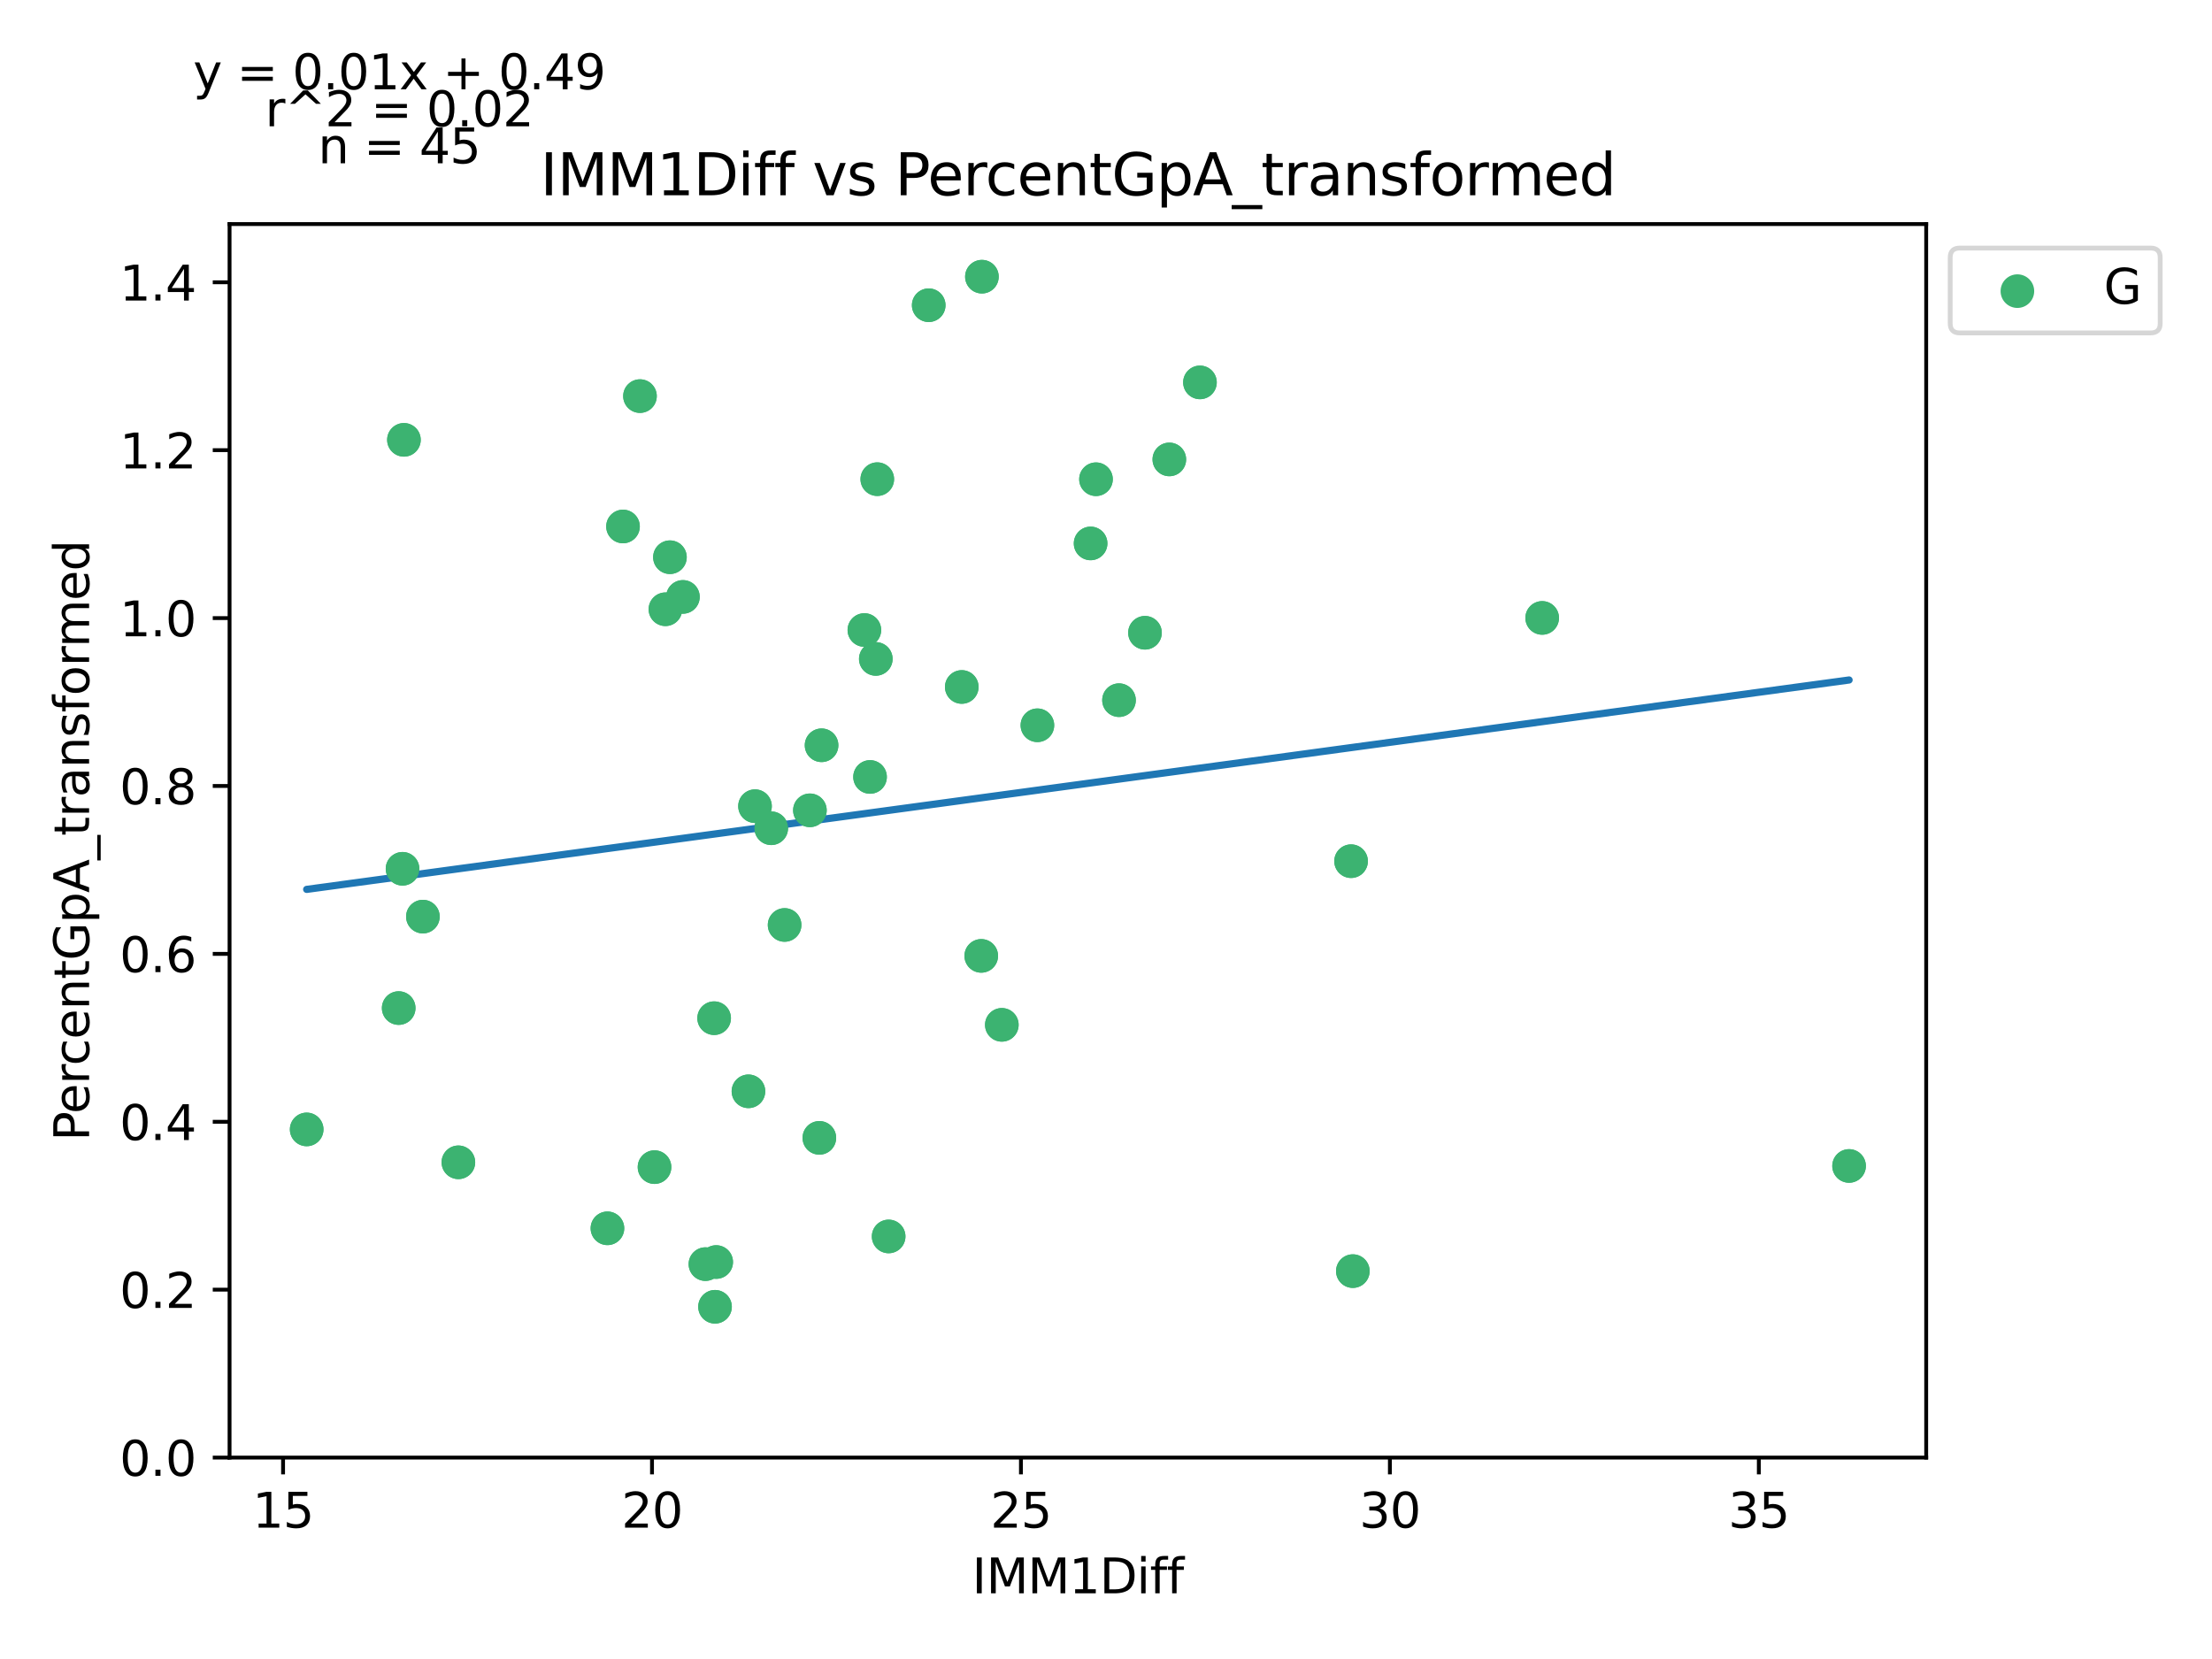 <?xml version="1.0" encoding="utf-8" standalone="no"?>
<!DOCTYPE svg PUBLIC "-//W3C//DTD SVG 1.1//EN"
  "http://www.w3.org/Graphics/SVG/1.1/DTD/svg11.dtd">
<svg xmlns:xlink="http://www.w3.org/1999/xlink" width="460.8pt" height="345.6pt" viewBox="0 0 460.8 345.6" xmlns="http://www.w3.org/2000/svg" version="1.1">
 <defs>
  <style type="text/css">*{stroke-linejoin: round; stroke-linecap: butt}</style>
 </defs>
 <g id="figure_1">
  <g id="patch_1">
   <path d="M 0 345.6 
L 460.8 345.6 
L 460.8 0 
L 0 0 
z
" style="fill: #ffffff"/>
  </g>
  <g id="axes_1">
   <g id="patch_2">
    <path d="M 47.821 303.64 
L 401.26 303.64 
L 401.26 46.676 
L 47.821 46.676 
z
" style="fill: #ffffff"/>
   </g>
   <g id="PathCollection_1">
    <defs>
     <path id="mfe7b8cf45e" d="M 0 3 
C 0.796 3 1.559 2.684 2.121 2.121 
C 2.684 1.559 3 0.796 3 0 
C 3 -0.796 2.684 -1.559 2.121 -2.121 
C 1.559 -2.684 0.796 -3 0 -3 
C -0.796 -3 -1.559 -2.684 -2.121 -2.121 
C -2.684 -1.559 -3 -0.796 -3 0 
C -3 0.796 -2.684 1.559 -2.121 2.121 
C -1.559 2.684 -0.796 3 0 3 
z
" style="stroke: #3cb371"/>
    </defs>
    <g clip-path="url(#p170e474bb2)">
     <use xlink:href="#mfe7b8cf45e" x="182.754" y="99.819" style="fill: #3cb371; stroke: #3cb371"/>
     <use xlink:href="#mfe7b8cf45e" x="216.109" y="151.088" style="fill: #3cb371; stroke: #3cb371"/>
     <use xlink:href="#mfe7b8cf45e" x="182.446" y="137.265" style="fill: #3cb371; stroke: #3cb371"/>
     <use xlink:href="#mfe7b8cf45e" x="200.354" y="143.108" style="fill: #3cb371; stroke: #3cb371"/>
     <use xlink:href="#mfe7b8cf45e" x="238.521" y="131.816" style="fill: #3cb371; stroke: #3cb371"/>
     <use xlink:href="#mfe7b8cf45e" x="208.7" y="213.493" style="fill: #3cb371; stroke: #3cb371"/>
     <use xlink:href="#mfe7b8cf45e" x="233.11" y="145.859" style="fill: #3cb371; stroke: #3cb371"/>
     <use xlink:href="#mfe7b8cf45e" x="160.665" y="172.54" style="fill: #3cb371; stroke: #3cb371"/>
     <use xlink:href="#mfe7b8cf45e" x="171.148" y="155.254" style="fill: #3cb371; stroke: #3cb371"/>
     <use xlink:href="#mfe7b8cf45e" x="281.822" y="264.796" style="fill: #3cb371; stroke: #3cb371"/>
     <use xlink:href="#mfe7b8cf45e" x="243.593" y="95.706" style="fill: #3cb371; stroke: #3cb371"/>
     <use xlink:href="#mfe7b8cf45e" x="227.192" y="113.206" style="fill: #3cb371; stroke: #3cb371"/>
     <use xlink:href="#mfe7b8cf45e" x="385.195" y="242.89" style="fill: #3cb371; stroke: #3cb371"/>
     <use xlink:href="#mfe7b8cf45e" x="204.412" y="199.128" style="fill: #3cb371; stroke: #3cb371"/>
     <use xlink:href="#mfe7b8cf45e" x="281.453" y="179.402" style="fill: #3cb371; stroke: #3cb371"/>
     <use xlink:href="#mfe7b8cf45e" x="168.719" y="168.804" style="fill: #3cb371; stroke: #3cb371"/>
     <use xlink:href="#mfe7b8cf45e" x="249.973" y="79.66" style="fill: #3cb371; stroke: #3cb371"/>
     <use xlink:href="#mfe7b8cf45e" x="148.767" y="212.107" style="fill: #3cb371; stroke: #3cb371"/>
     <use xlink:href="#mfe7b8cf45e" x="321.265" y="128.724" style="fill: #3cb371; stroke: #3cb371"/>
     <use xlink:href="#mfe7b8cf45e" x="149.198" y="262.905" style="fill: #3cb371; stroke: #3cb371"/>
     <use xlink:href="#mfe7b8cf45e" x="228.314" y="99.834" style="fill: #3cb371; stroke: #3cb371"/>
     <use xlink:href="#mfe7b8cf45e" x="129.784" y="109.675" style="fill: #3cb371; stroke: #3cb371"/>
     <use xlink:href="#mfe7b8cf45e" x="193.467" y="63.585" style="fill: #3cb371; stroke: #3cb371"/>
     <use xlink:href="#mfe7b8cf45e" x="133.319" y="82.515" style="fill: #3cb371; stroke: #3cb371"/>
     <use xlink:href="#mfe7b8cf45e" x="139.56" y="116.079" style="fill: #3cb371; stroke: #3cb371"/>
     <use xlink:href="#mfe7b8cf45e" x="84.146" y="91.627" style="fill: #3cb371; stroke: #3cb371"/>
     <use xlink:href="#mfe7b8cf45e" x="83.854" y="180.983" style="fill: #3cb371; stroke: #3cb371"/>
     <use xlink:href="#mfe7b8cf45e" x="95.49" y="242.13" style="fill: #3cb371; stroke: #3cb371"/>
     <use xlink:href="#mfe7b8cf45e" x="63.887" y="235.278" style="fill: #3cb371; stroke: #3cb371"/>
     <use xlink:href="#mfe7b8cf45e" x="185.121" y="257.574" style="fill: #3cb371; stroke: #3cb371"/>
     <use xlink:href="#mfe7b8cf45e" x="142.265" y="124.347" style="fill: #3cb371; stroke: #3cb371"/>
     <use xlink:href="#mfe7b8cf45e" x="181.247" y="161.853" style="fill: #3cb371; stroke: #3cb371"/>
     <use xlink:href="#mfe7b8cf45e" x="126.54" y="255.88" style="fill: #3cb371; stroke: #3cb371"/>
     <use xlink:href="#mfe7b8cf45e" x="157.283" y="167.942" style="fill: #3cb371; stroke: #3cb371"/>
     <use xlink:href="#mfe7b8cf45e" x="136.347" y="243.134" style="fill: #3cb371; stroke: #3cb371"/>
     <use xlink:href="#mfe7b8cf45e" x="138.622" y="126.918" style="fill: #3cb371; stroke: #3cb371"/>
     <use xlink:href="#mfe7b8cf45e" x="163.447" y="192.686" style="fill: #3cb371; stroke: #3cb371"/>
     <use xlink:href="#mfe7b8cf45e" x="83.055" y="210.001" style="fill: #3cb371; stroke: #3cb371"/>
     <use xlink:href="#mfe7b8cf45e" x="170.687" y="237.037" style="fill: #3cb371; stroke: #3cb371"/>
     <use xlink:href="#mfe7b8cf45e" x="146.954" y="263.339" style="fill: #3cb371; stroke: #3cb371"/>
     <use xlink:href="#mfe7b8cf45e" x="88.097" y="190.949" style="fill: #3cb371; stroke: #3cb371"/>
     <use xlink:href="#mfe7b8cf45e" x="180.064" y="131.245" style="fill: #3cb371; stroke: #3cb371"/>
     <use xlink:href="#mfe7b8cf45e" x="155.915" y="227.341" style="fill: #3cb371; stroke: #3cb371"/>
     <use xlink:href="#mfe7b8cf45e" x="148.952" y="272.226" style="fill: #3cb371; stroke: #3cb371"/>
     <use xlink:href="#mfe7b8cf45e" x="204.55" y="57.638" style="fill: #3cb371; stroke: #3cb371"/>
    </g>
   </g>
   <g id="matplotlib.axis_1">
    <g id="xtick_1">
     <g id="line2d_1">
      <defs>
       <path id="mc903530722" d="M 0 0 
L 0 3.5 
" style="stroke: #000000; stroke-width: 0.8"/>
      </defs>
      <g>
       <use xlink:href="#mc903530722" x="58.968" y="303.64" style="stroke: #000000; stroke-width: 0.8"/>
      </g>
     </g>
     <g id="text_1">
      <!-- 15 -->
      <g transform="translate(52.605 318.238) scale(0.1 -0.1)">
       <defs>
        <path id="DejaVuSans-31" d="M 794 531 
L 1825 531 
L 1825 4091 
L 703 3866 
L 703 4441 
L 1819 4666 
L 2450 4666 
L 2450 531 
L 3481 531 
L 3481 0 
L 794 0 
L 794 531 
z
" transform="scale(0.016)"/>
        <path id="DejaVuSans-35" d="M 691 4666 
L 3169 4666 
L 3169 4134 
L 1269 4134 
L 1269 2991 
Q 1406 3038 1543 3061 
Q 1681 3084 1819 3084 
Q 2600 3084 3056 2656 
Q 3513 2228 3513 1497 
Q 3513 744 3044 326 
Q 2575 -91 1722 -91 
Q 1428 -91 1123 -41 
Q 819 9 494 109 
L 494 744 
Q 775 591 1075 516 
Q 1375 441 1709 441 
Q 2250 441 2565 725 
Q 2881 1009 2881 1497 
Q 2881 1984 2565 2268 
Q 2250 2553 1709 2553 
Q 1456 2553 1204 2497 
Q 953 2441 691 2322 
L 691 4666 
z
" transform="scale(0.016)"/>
       </defs>
       <use xlink:href="#DejaVuSans-31"/>
       <use xlink:href="#DejaVuSans-35" x="63.623"/>
      </g>
     </g>
    </g>
    <g id="xtick_2">
     <g id="line2d_2">
      <g>
       <use xlink:href="#mc903530722" x="135.825" y="303.64" style="stroke: #000000; stroke-width: 0.8"/>
      </g>
     </g>
     <g id="text_2">
      <!-- 20 -->
      <g transform="translate(129.462 318.238) scale(0.1 -0.1)">
       <defs>
        <path id="DejaVuSans-32" d="M 1228 531 
L 3431 531 
L 3431 0 
L 469 0 
L 469 531 
Q 828 903 1448 1529 
Q 2069 2156 2228 2338 
Q 2531 2678 2651 2914 
Q 2772 3150 2772 3378 
Q 2772 3750 2511 3984 
Q 2250 4219 1831 4219 
Q 1534 4219 1204 4116 
Q 875 4013 500 3803 
L 500 4441 
Q 881 4594 1212 4672 
Q 1544 4750 1819 4750 
Q 2544 4750 2975 4387 
Q 3406 4025 3406 3419 
Q 3406 3131 3298 2873 
Q 3191 2616 2906 2266 
Q 2828 2175 2409 1742 
Q 1991 1309 1228 531 
z
" transform="scale(0.016)"/>
        <path id="DejaVuSans-30" d="M 2034 4250 
Q 1547 4250 1301 3770 
Q 1056 3291 1056 2328 
Q 1056 1369 1301 889 
Q 1547 409 2034 409 
Q 2525 409 2770 889 
Q 3016 1369 3016 2328 
Q 3016 3291 2770 3770 
Q 2525 4250 2034 4250 
z
M 2034 4750 
Q 2819 4750 3233 4129 
Q 3647 3509 3647 2328 
Q 3647 1150 3233 529 
Q 2819 -91 2034 -91 
Q 1250 -91 836 529 
Q 422 1150 422 2328 
Q 422 3509 836 4129 
Q 1250 4750 2034 4750 
z
" transform="scale(0.016)"/>
       </defs>
       <use xlink:href="#DejaVuSans-32"/>
       <use xlink:href="#DejaVuSans-30" x="63.623"/>
      </g>
     </g>
    </g>
    <g id="xtick_3">
     <g id="line2d_3">
      <g>
       <use xlink:href="#mc903530722" x="212.682" y="303.64" style="stroke: #000000; stroke-width: 0.8"/>
      </g>
     </g>
     <g id="text_3">
      <!-- 25 -->
      <g transform="translate(206.319 318.238) scale(0.1 -0.1)">
       <use xlink:href="#DejaVuSans-32"/>
       <use xlink:href="#DejaVuSans-35" x="63.623"/>
      </g>
     </g>
    </g>
    <g id="xtick_4">
     <g id="line2d_4">
      <g>
       <use xlink:href="#mc903530722" x="289.539" y="303.64" style="stroke: #000000; stroke-width: 0.8"/>
      </g>
     </g>
     <g id="text_4">
      <!-- 30 -->
      <g transform="translate(283.176 318.238) scale(0.1 -0.1)">
       <defs>
        <path id="DejaVuSans-33" d="M 2597 2516 
Q 3050 2419 3304 2112 
Q 3559 1806 3559 1356 
Q 3559 666 3084 287 
Q 2609 -91 1734 -91 
Q 1441 -91 1130 -33 
Q 819 25 488 141 
L 488 750 
Q 750 597 1062 519 
Q 1375 441 1716 441 
Q 2309 441 2620 675 
Q 2931 909 2931 1356 
Q 2931 1769 2642 2001 
Q 2353 2234 1838 2234 
L 1294 2234 
L 1294 2753 
L 1863 2753 
Q 2328 2753 2575 2939 
Q 2822 3125 2822 3475 
Q 2822 3834 2567 4026 
Q 2313 4219 1838 4219 
Q 1578 4219 1281 4162 
Q 984 4106 628 3988 
L 628 4550 
Q 988 4650 1302 4700 
Q 1616 4750 1894 4750 
Q 2613 4750 3031 4423 
Q 3450 4097 3450 3541 
Q 3450 3153 3228 2886 
Q 3006 2619 2597 2516 
z
" transform="scale(0.016)"/>
       </defs>
       <use xlink:href="#DejaVuSans-33"/>
       <use xlink:href="#DejaVuSans-30" x="63.623"/>
      </g>
     </g>
    </g>
    <g id="xtick_5">
     <g id="line2d_5">
      <g>
       <use xlink:href="#mc903530722" x="366.395" y="303.64" style="stroke: #000000; stroke-width: 0.8"/>
      </g>
     </g>
     <g id="text_5">
      <!-- 35 -->
      <g transform="translate(360.033 318.238) scale(0.1 -0.1)">
       <use xlink:href="#DejaVuSans-33"/>
       <use xlink:href="#DejaVuSans-35" x="63.623"/>
      </g>
     </g>
    </g>
    <g id="text_6">
     <!-- IMM1Diff -->
     <g transform="translate(202.497 331.917) scale(0.1 -0.1)">
      <defs>
       <path id="DejaVuSans-49" d="M 628 4666 
L 1259 4666 
L 1259 0 
L 628 0 
L 628 4666 
z
" transform="scale(0.016)"/>
       <path id="DejaVuSans-4d" d="M 628 4666 
L 1569 4666 
L 2759 1491 
L 3956 4666 
L 4897 4666 
L 4897 0 
L 4281 0 
L 4281 4097 
L 3078 897 
L 2444 897 
L 1241 4097 
L 1241 0 
L 628 0 
L 628 4666 
z
" transform="scale(0.016)"/>
       <path id="DejaVuSans-44" d="M 1259 4147 
L 1259 519 
L 2022 519 
Q 2988 519 3436 956 
Q 3884 1394 3884 2338 
Q 3884 3275 3436 3711 
Q 2988 4147 2022 4147 
L 1259 4147 
z
M 628 4666 
L 1925 4666 
Q 3281 4666 3915 4102 
Q 4550 3538 4550 2338 
Q 4550 1131 3912 565 
Q 3275 0 1925 0 
L 628 0 
L 628 4666 
z
" transform="scale(0.016)"/>
       <path id="DejaVuSans-69" d="M 603 3500 
L 1178 3500 
L 1178 0 
L 603 0 
L 603 3500 
z
M 603 4863 
L 1178 4863 
L 1178 4134 
L 603 4134 
L 603 4863 
z
" transform="scale(0.016)"/>
       <path id="DejaVuSans-66" d="M 2375 4863 
L 2375 4384 
L 1825 4384 
Q 1516 4384 1395 4259 
Q 1275 4134 1275 3809 
L 1275 3500 
L 2222 3500 
L 2222 3053 
L 1275 3053 
L 1275 0 
L 697 0 
L 697 3053 
L 147 3053 
L 147 3500 
L 697 3500 
L 697 3744 
Q 697 4328 969 4595 
Q 1241 4863 1831 4863 
L 2375 4863 
z
" transform="scale(0.016)"/>
      </defs>
      <use xlink:href="#DejaVuSans-49"/>
      <use xlink:href="#DejaVuSans-4d" x="29.492"/>
      <use xlink:href="#DejaVuSans-4d" x="115.771"/>
      <use xlink:href="#DejaVuSans-31" x="202.051"/>
      <use xlink:href="#DejaVuSans-44" x="265.674"/>
      <use xlink:href="#DejaVuSans-69" x="342.676"/>
      <use xlink:href="#DejaVuSans-66" x="370.459"/>
      <use xlink:href="#DejaVuSans-66" x="405.664"/>
     </g>
    </g>
   </g>
   <g id="matplotlib.axis_2">
    <g id="ytick_1">
     <g id="line2d_6">
      <defs>
       <path id="m1ba5e1da2e" d="M 0 0 
L -3.5 0 
" style="stroke: #000000; stroke-width: 0.8"/>
      </defs>
      <g>
       <use xlink:href="#m1ba5e1da2e" x="47.821" y="303.64" style="stroke: #000000; stroke-width: 0.8"/>
      </g>
     </g>
     <g id="text_7">
      <!-- 0.0 -->
      <g transform="translate(24.918 307.439) scale(0.1 -0.1)">
       <defs>
        <path id="DejaVuSans-2e" d="M 684 794 
L 1344 794 
L 1344 0 
L 684 0 
L 684 794 
z
" transform="scale(0.016)"/>
       </defs>
       <use xlink:href="#DejaVuSans-30"/>
       <use xlink:href="#DejaVuSans-2e" x="63.623"/>
       <use xlink:href="#DejaVuSans-30" x="95.41"/>
      </g>
     </g>
    </g>
    <g id="ytick_2">
     <g id="line2d_7">
      <g>
       <use xlink:href="#m1ba5e1da2e" x="47.821" y="268.663" style="stroke: #000000; stroke-width: 0.8"/>
      </g>
     </g>
     <g id="text_8">
      <!-- 0.2 -->
      <g transform="translate(24.918 272.462) scale(0.1 -0.1)">
       <use xlink:href="#DejaVuSans-30"/>
       <use xlink:href="#DejaVuSans-2e" x="63.623"/>
       <use xlink:href="#DejaVuSans-32" x="95.41"/>
      </g>
     </g>
    </g>
    <g id="ytick_3">
     <g id="line2d_8">
      <g>
       <use xlink:href="#m1ba5e1da2e" x="47.821" y="233.686" style="stroke: #000000; stroke-width: 0.8"/>
      </g>
     </g>
     <g id="text_9">
      <!-- 0.4 -->
      <g transform="translate(24.918 237.486) scale(0.1 -0.1)">
       <defs>
        <path id="DejaVuSans-34" d="M 2419 4116 
L 825 1625 
L 2419 1625 
L 2419 4116 
z
M 2253 4666 
L 3047 4666 
L 3047 1625 
L 3713 1625 
L 3713 1100 
L 3047 1100 
L 3047 0 
L 2419 0 
L 2419 1100 
L 313 1100 
L 313 1709 
L 2253 4666 
z
" transform="scale(0.016)"/>
       </defs>
       <use xlink:href="#DejaVuSans-30"/>
       <use xlink:href="#DejaVuSans-2e" x="63.623"/>
       <use xlink:href="#DejaVuSans-34" x="95.41"/>
      </g>
     </g>
    </g>
    <g id="ytick_4">
     <g id="line2d_9">
      <g>
       <use xlink:href="#m1ba5e1da2e" x="47.821" y="198.71" style="stroke: #000000; stroke-width: 0.8"/>
      </g>
     </g>
     <g id="text_10">
      <!-- 0.6 -->
      <g transform="translate(24.918 202.509) scale(0.1 -0.1)">
       <defs>
        <path id="DejaVuSans-36" d="M 2113 2584 
Q 1688 2584 1439 2293 
Q 1191 2003 1191 1497 
Q 1191 994 1439 701 
Q 1688 409 2113 409 
Q 2538 409 2786 701 
Q 3034 994 3034 1497 
Q 3034 2003 2786 2293 
Q 2538 2584 2113 2584 
z
M 3366 4563 
L 3366 3988 
Q 3128 4100 2886 4159 
Q 2644 4219 2406 4219 
Q 1781 4219 1451 3797 
Q 1122 3375 1075 2522 
Q 1259 2794 1537 2939 
Q 1816 3084 2150 3084 
Q 2853 3084 3261 2657 
Q 3669 2231 3669 1497 
Q 3669 778 3244 343 
Q 2819 -91 2113 -91 
Q 1303 -91 875 529 
Q 447 1150 447 2328 
Q 447 3434 972 4092 
Q 1497 4750 2381 4750 
Q 2619 4750 2861 4703 
Q 3103 4656 3366 4563 
z
" transform="scale(0.016)"/>
       </defs>
       <use xlink:href="#DejaVuSans-30"/>
       <use xlink:href="#DejaVuSans-2e" x="63.623"/>
       <use xlink:href="#DejaVuSans-36" x="95.41"/>
      </g>
     </g>
    </g>
    <g id="ytick_5">
     <g id="line2d_10">
      <g>
       <use xlink:href="#m1ba5e1da2e" x="47.821" y="163.733" style="stroke: #000000; stroke-width: 0.8"/>
      </g>
     </g>
     <g id="text_11">
      <!-- 0.8 -->
      <g transform="translate(24.918 167.532) scale(0.1 -0.1)">
       <defs>
        <path id="DejaVuSans-38" d="M 2034 2216 
Q 1584 2216 1326 1975 
Q 1069 1734 1069 1313 
Q 1069 891 1326 650 
Q 1584 409 2034 409 
Q 2484 409 2743 651 
Q 3003 894 3003 1313 
Q 3003 1734 2745 1975 
Q 2488 2216 2034 2216 
z
M 1403 2484 
Q 997 2584 770 2862 
Q 544 3141 544 3541 
Q 544 4100 942 4425 
Q 1341 4750 2034 4750 
Q 2731 4750 3128 4425 
Q 3525 4100 3525 3541 
Q 3525 3141 3298 2862 
Q 3072 2584 2669 2484 
Q 3125 2378 3379 2068 
Q 3634 1759 3634 1313 
Q 3634 634 3220 271 
Q 2806 -91 2034 -91 
Q 1263 -91 848 271 
Q 434 634 434 1313 
Q 434 1759 690 2068 
Q 947 2378 1403 2484 
z
M 1172 3481 
Q 1172 3119 1398 2916 
Q 1625 2713 2034 2713 
Q 2441 2713 2670 2916 
Q 2900 3119 2900 3481 
Q 2900 3844 2670 4047 
Q 2441 4250 2034 4250 
Q 1625 4250 1398 4047 
Q 1172 3844 1172 3481 
z
" transform="scale(0.016)"/>
       </defs>
       <use xlink:href="#DejaVuSans-30"/>
       <use xlink:href="#DejaVuSans-2e" x="63.623"/>
       <use xlink:href="#DejaVuSans-38" x="95.41"/>
      </g>
     </g>
    </g>
    <g id="ytick_6">
     <g id="line2d_11">
      <g>
       <use xlink:href="#m1ba5e1da2e" x="47.821" y="128.756" style="stroke: #000000; stroke-width: 0.8"/>
      </g>
     </g>
     <g id="text_12">
      <!-- 1.0 -->
      <g transform="translate(24.918 132.555) scale(0.1 -0.1)">
       <use xlink:href="#DejaVuSans-31"/>
       <use xlink:href="#DejaVuSans-2e" x="63.623"/>
       <use xlink:href="#DejaVuSans-30" x="95.41"/>
      </g>
     </g>
    </g>
    <g id="ytick_7">
     <g id="line2d_12">
      <g>
       <use xlink:href="#m1ba5e1da2e" x="47.821" y="93.779" style="stroke: #000000; stroke-width: 0.8"/>
      </g>
     </g>
     <g id="text_13">
      <!-- 1.2 -->
      <g transform="translate(24.918 97.578) scale(0.1 -0.1)">
       <use xlink:href="#DejaVuSans-31"/>
       <use xlink:href="#DejaVuSans-2e" x="63.623"/>
       <use xlink:href="#DejaVuSans-32" x="95.41"/>
      </g>
     </g>
    </g>
    <g id="ytick_8">
     <g id="line2d_13">
      <g>
       <use xlink:href="#m1ba5e1da2e" x="47.821" y="58.802" style="stroke: #000000; stroke-width: 0.8"/>
      </g>
     </g>
     <g id="text_14">
      <!-- 1.4 -->
      <g transform="translate(24.918 62.602) scale(0.1 -0.1)">
       <use xlink:href="#DejaVuSans-31"/>
       <use xlink:href="#DejaVuSans-2e" x="63.623"/>
       <use xlink:href="#DejaVuSans-34" x="95.41"/>
      </g>
     </g>
    </g>
    <g id="text_15">
     <!-- PercentGpA_transformed -->
     <g transform="translate(18.56 237.696) rotate(-90) scale(0.1 -0.1)">
      <defs>
       <path id="DejaVuSans-50" d="M 1259 4147 
L 1259 2394 
L 2053 2394 
Q 2494 2394 2734 2622 
Q 2975 2850 2975 3272 
Q 2975 3691 2734 3919 
Q 2494 4147 2053 4147 
L 1259 4147 
z
M 628 4666 
L 2053 4666 
Q 2838 4666 3239 4311 
Q 3641 3956 3641 3272 
Q 3641 2581 3239 2228 
Q 2838 1875 2053 1875 
L 1259 1875 
L 1259 0 
L 628 0 
L 628 4666 
z
" transform="scale(0.016)"/>
       <path id="DejaVuSans-65" d="M 3597 1894 
L 3597 1613 
L 953 1613 
Q 991 1019 1311 708 
Q 1631 397 2203 397 
Q 2534 397 2845 478 
Q 3156 559 3463 722 
L 3463 178 
Q 3153 47 2828 -22 
Q 2503 -91 2169 -91 
Q 1331 -91 842 396 
Q 353 884 353 1716 
Q 353 2575 817 3079 
Q 1281 3584 2069 3584 
Q 2775 3584 3186 3129 
Q 3597 2675 3597 1894 
z
M 3022 2063 
Q 3016 2534 2758 2815 
Q 2500 3097 2075 3097 
Q 1594 3097 1305 2825 
Q 1016 2553 972 2059 
L 3022 2063 
z
" transform="scale(0.016)"/>
       <path id="DejaVuSans-72" d="M 2631 2963 
Q 2534 3019 2420 3045 
Q 2306 3072 2169 3072 
Q 1681 3072 1420 2755 
Q 1159 2438 1159 1844 
L 1159 0 
L 581 0 
L 581 3500 
L 1159 3500 
L 1159 2956 
Q 1341 3275 1631 3429 
Q 1922 3584 2338 3584 
Q 2397 3584 2469 3576 
Q 2541 3569 2628 3553 
L 2631 2963 
z
" transform="scale(0.016)"/>
       <path id="DejaVuSans-63" d="M 3122 3366 
L 3122 2828 
Q 2878 2963 2633 3030 
Q 2388 3097 2138 3097 
Q 1578 3097 1268 2742 
Q 959 2388 959 1747 
Q 959 1106 1268 751 
Q 1578 397 2138 397 
Q 2388 397 2633 464 
Q 2878 531 3122 666 
L 3122 134 
Q 2881 22 2623 -34 
Q 2366 -91 2075 -91 
Q 1284 -91 818 406 
Q 353 903 353 1747 
Q 353 2603 823 3093 
Q 1294 3584 2113 3584 
Q 2378 3584 2631 3529 
Q 2884 3475 3122 3366 
z
" transform="scale(0.016)"/>
       <path id="DejaVuSans-6e" d="M 3513 2113 
L 3513 0 
L 2938 0 
L 2938 2094 
Q 2938 2591 2744 2837 
Q 2550 3084 2163 3084 
Q 1697 3084 1428 2787 
Q 1159 2491 1159 1978 
L 1159 0 
L 581 0 
L 581 3500 
L 1159 3500 
L 1159 2956 
Q 1366 3272 1645 3428 
Q 1925 3584 2291 3584 
Q 2894 3584 3203 3211 
Q 3513 2838 3513 2113 
z
" transform="scale(0.016)"/>
       <path id="DejaVuSans-74" d="M 1172 4494 
L 1172 3500 
L 2356 3500 
L 2356 3053 
L 1172 3053 
L 1172 1153 
Q 1172 725 1289 603 
Q 1406 481 1766 481 
L 2356 481 
L 2356 0 
L 1766 0 
Q 1100 0 847 248 
Q 594 497 594 1153 
L 594 3053 
L 172 3053 
L 172 3500 
L 594 3500 
L 594 4494 
L 1172 4494 
z
" transform="scale(0.016)"/>
       <path id="DejaVuSans-47" d="M 3809 666 
L 3809 1919 
L 2778 1919 
L 2778 2438 
L 4434 2438 
L 4434 434 
Q 4069 175 3628 42 
Q 3188 -91 2688 -91 
Q 1594 -91 976 548 
Q 359 1188 359 2328 
Q 359 3472 976 4111 
Q 1594 4750 2688 4750 
Q 3144 4750 3555 4637 
Q 3966 4525 4313 4306 
L 4313 3634 
Q 3963 3931 3569 4081 
Q 3175 4231 2741 4231 
Q 1884 4231 1454 3753 
Q 1025 3275 1025 2328 
Q 1025 1384 1454 906 
Q 1884 428 2741 428 
Q 3075 428 3337 486 
Q 3600 544 3809 666 
z
" transform="scale(0.016)"/>
       <path id="DejaVuSans-70" d="M 1159 525 
L 1159 -1331 
L 581 -1331 
L 581 3500 
L 1159 3500 
L 1159 2969 
Q 1341 3281 1617 3432 
Q 1894 3584 2278 3584 
Q 2916 3584 3314 3078 
Q 3713 2572 3713 1747 
Q 3713 922 3314 415 
Q 2916 -91 2278 -91 
Q 1894 -91 1617 61 
Q 1341 213 1159 525 
z
M 3116 1747 
Q 3116 2381 2855 2742 
Q 2594 3103 2138 3103 
Q 1681 3103 1420 2742 
Q 1159 2381 1159 1747 
Q 1159 1113 1420 752 
Q 1681 391 2138 391 
Q 2594 391 2855 752 
Q 3116 1113 3116 1747 
z
" transform="scale(0.016)"/>
       <path id="DejaVuSans-41" d="M 2188 4044 
L 1331 1722 
L 3047 1722 
L 2188 4044 
z
M 1831 4666 
L 2547 4666 
L 4325 0 
L 3669 0 
L 3244 1197 
L 1141 1197 
L 716 0 
L 50 0 
L 1831 4666 
z
" transform="scale(0.016)"/>
       <path id="DejaVuSans-5f" d="M 3263 -1063 
L 3263 -1509 
L -63 -1509 
L -63 -1063 
L 3263 -1063 
z
" transform="scale(0.016)"/>
       <path id="DejaVuSans-61" d="M 2194 1759 
Q 1497 1759 1228 1600 
Q 959 1441 959 1056 
Q 959 750 1161 570 
Q 1363 391 1709 391 
Q 2188 391 2477 730 
Q 2766 1069 2766 1631 
L 2766 1759 
L 2194 1759 
z
M 3341 1997 
L 3341 0 
L 2766 0 
L 2766 531 
Q 2569 213 2275 61 
Q 1981 -91 1556 -91 
Q 1019 -91 701 211 
Q 384 513 384 1019 
Q 384 1609 779 1909 
Q 1175 2209 1959 2209 
L 2766 2209 
L 2766 2266 
Q 2766 2663 2505 2880 
Q 2244 3097 1772 3097 
Q 1472 3097 1187 3025 
Q 903 2953 641 2809 
L 641 3341 
Q 956 3463 1253 3523 
Q 1550 3584 1831 3584 
Q 2591 3584 2966 3190 
Q 3341 2797 3341 1997 
z
" transform="scale(0.016)"/>
       <path id="DejaVuSans-73" d="M 2834 3397 
L 2834 2853 
Q 2591 2978 2328 3040 
Q 2066 3103 1784 3103 
Q 1356 3103 1142 2972 
Q 928 2841 928 2578 
Q 928 2378 1081 2264 
Q 1234 2150 1697 2047 
L 1894 2003 
Q 2506 1872 2764 1633 
Q 3022 1394 3022 966 
Q 3022 478 2636 193 
Q 2250 -91 1575 -91 
Q 1294 -91 989 -36 
Q 684 19 347 128 
L 347 722 
Q 666 556 975 473 
Q 1284 391 1588 391 
Q 1994 391 2212 530 
Q 2431 669 2431 922 
Q 2431 1156 2273 1281 
Q 2116 1406 1581 1522 
L 1381 1569 
Q 847 1681 609 1914 
Q 372 2147 372 2553 
Q 372 3047 722 3315 
Q 1072 3584 1716 3584 
Q 2034 3584 2315 3537 
Q 2597 3491 2834 3397 
z
" transform="scale(0.016)"/>
       <path id="DejaVuSans-6f" d="M 1959 3097 
Q 1497 3097 1228 2736 
Q 959 2375 959 1747 
Q 959 1119 1226 758 
Q 1494 397 1959 397 
Q 2419 397 2687 759 
Q 2956 1122 2956 1747 
Q 2956 2369 2687 2733 
Q 2419 3097 1959 3097 
z
M 1959 3584 
Q 2709 3584 3137 3096 
Q 3566 2609 3566 1747 
Q 3566 888 3137 398 
Q 2709 -91 1959 -91 
Q 1206 -91 779 398 
Q 353 888 353 1747 
Q 353 2609 779 3096 
Q 1206 3584 1959 3584 
z
" transform="scale(0.016)"/>
       <path id="DejaVuSans-6d" d="M 3328 2828 
Q 3544 3216 3844 3400 
Q 4144 3584 4550 3584 
Q 5097 3584 5394 3201 
Q 5691 2819 5691 2113 
L 5691 0 
L 5113 0 
L 5113 2094 
Q 5113 2597 4934 2840 
Q 4756 3084 4391 3084 
Q 3944 3084 3684 2787 
Q 3425 2491 3425 1978 
L 3425 0 
L 2847 0 
L 2847 2094 
Q 2847 2600 2669 2842 
Q 2491 3084 2119 3084 
Q 1678 3084 1418 2786 
Q 1159 2488 1159 1978 
L 1159 0 
L 581 0 
L 581 3500 
L 1159 3500 
L 1159 2956 
Q 1356 3278 1631 3431 
Q 1906 3584 2284 3584 
Q 2666 3584 2933 3390 
Q 3200 3197 3328 2828 
z
" transform="scale(0.016)"/>
       <path id="DejaVuSans-64" d="M 2906 2969 
L 2906 4863 
L 3481 4863 
L 3481 0 
L 2906 0 
L 2906 525 
Q 2725 213 2448 61 
Q 2172 -91 1784 -91 
Q 1150 -91 751 415 
Q 353 922 353 1747 
Q 353 2572 751 3078 
Q 1150 3584 1784 3584 
Q 2172 3584 2448 3432 
Q 2725 3281 2906 2969 
z
M 947 1747 
Q 947 1113 1208 752 
Q 1469 391 1925 391 
Q 2381 391 2643 752 
Q 2906 1113 2906 1747 
Q 2906 2381 2643 2742 
Q 2381 3103 1925 3103 
Q 1469 3103 1208 2742 
Q 947 2381 947 1747 
z
" transform="scale(0.016)"/>
      </defs>
      <use xlink:href="#DejaVuSans-50"/>
      <use xlink:href="#DejaVuSans-65" x="56.678"/>
      <use xlink:href="#DejaVuSans-72" x="118.201"/>
      <use xlink:href="#DejaVuSans-63" x="157.064"/>
      <use xlink:href="#DejaVuSans-65" x="212.045"/>
      <use xlink:href="#DejaVuSans-6e" x="273.568"/>
      <use xlink:href="#DejaVuSans-74" x="336.947"/>
      <use xlink:href="#DejaVuSans-47" x="376.156"/>
      <use xlink:href="#DejaVuSans-70" x="453.646"/>
      <use xlink:href="#DejaVuSans-41" x="517.123"/>
      <use xlink:href="#DejaVuSans-5f" x="585.531"/>
      <use xlink:href="#DejaVuSans-74" x="635.531"/>
      <use xlink:href="#DejaVuSans-72" x="674.74"/>
      <use xlink:href="#DejaVuSans-61" x="715.854"/>
      <use xlink:href="#DejaVuSans-6e" x="777.133"/>
      <use xlink:href="#DejaVuSans-73" x="840.512"/>
      <use xlink:href="#DejaVuSans-66" x="892.611"/>
      <use xlink:href="#DejaVuSans-6f" x="927.816"/>
      <use xlink:href="#DejaVuSans-72" x="988.998"/>
      <use xlink:href="#DejaVuSans-6d" x="1028.361"/>
      <use xlink:href="#DejaVuSans-65" x="1125.773"/>
      <use xlink:href="#DejaVuSans-64" x="1187.297"/>
     </g>
    </g>
   </g>
   <g id="LineCollection_1">
    <path d="M 182.754 100.033 
L 182.754 99.604 
" clip-path="url(#p170e474bb2)" style="fill: none; stroke: #d3d3d3; stroke-width: 3"/>
    <path d="M 216.109 151.559 
L 216.109 150.617 
" clip-path="url(#p170e474bb2)" style="fill: none; stroke: #d3d3d3; stroke-width: 3"/>
    <path d="M 182.446 137.585 
L 182.446 136.944 
" clip-path="url(#p170e474bb2)" style="fill: none; stroke: #d3d3d3; stroke-width: 3"/>
    <path d="M 200.354 143.697 
L 200.354 142.518 
" clip-path="url(#p170e474bb2)" style="fill: none; stroke: #d3d3d3; stroke-width: 3"/>
    <path d="M 238.521 131.95 
L 238.521 131.683 
" clip-path="url(#p170e474bb2)" style="fill: none; stroke: #d3d3d3; stroke-width: 3"/>
    <path d="M 208.7 213.619 
L 208.7 213.367 
" clip-path="url(#p170e474bb2)" style="fill: none; stroke: #d3d3d3; stroke-width: 3"/>
    <path d="M 233.11 146.038 
L 233.11 145.68 
" clip-path="url(#p170e474bb2)" style="fill: none; stroke: #d3d3d3; stroke-width: 3"/>
    <path d="M 160.665 172.65 
L 160.665 172.43 
" clip-path="url(#p170e474bb2)" style="fill: none; stroke: #d3d3d3; stroke-width: 3"/>
    <path d="M 171.148 155.339 
L 171.148 155.17 
" clip-path="url(#p170e474bb2)" style="fill: none; stroke: #d3d3d3; stroke-width: 3"/>
    <path d="M 281.822 264.85 
L 281.822 264.742 
" clip-path="url(#p170e474bb2)" style="fill: none; stroke: #d3d3d3; stroke-width: 3"/>
    <path d="M 243.593 95.935 
L 243.593 95.477 
" clip-path="url(#p170e474bb2)" style="fill: none; stroke: #d3d3d3; stroke-width: 3"/>
    <path d="M 227.192 113.323 
L 227.192 113.089 
" clip-path="url(#p170e474bb2)" style="fill: none; stroke: #d3d3d3; stroke-width: 3"/>
    <path d="M 385.195 243.031 
L 385.195 242.749 
" clip-path="url(#p170e474bb2)" style="fill: none; stroke: #d3d3d3; stroke-width: 3"/>
    <path d="M 204.412 199.317 
L 204.412 198.939 
" clip-path="url(#p170e474bb2)" style="fill: none; stroke: #d3d3d3; stroke-width: 3"/>
    <path d="M 281.453 179.788 
L 281.453 179.017 
" clip-path="url(#p170e474bb2)" style="fill: none; stroke: #d3d3d3; stroke-width: 3"/>
    <path d="M 168.719 168.942 
L 168.719 168.666 
" clip-path="url(#p170e474bb2)" style="fill: none; stroke: #d3d3d3; stroke-width: 3"/>
    <path d="M 249.973 79.937 
L 249.973 79.383 
" clip-path="url(#p170e474bb2)" style="fill: none; stroke: #d3d3d3; stroke-width: 3"/>
    <path d="M 148.767 212.214 
L 148.767 212 
" clip-path="url(#p170e474bb2)" style="fill: none; stroke: #d3d3d3; stroke-width: 3"/>
    <path d="M 321.265 129.128 
L 321.265 128.321 
" clip-path="url(#p170e474bb2)" style="fill: none; stroke: #d3d3d3; stroke-width: 3"/>
    <path d="M 149.198 263.21 
L 149.198 262.6 
" clip-path="url(#p170e474bb2)" style="fill: none; stroke: #d3d3d3; stroke-width: 3"/>
    <path d="M 228.314 100.067 
L 228.314 99.601 
" clip-path="url(#p170e474bb2)" style="fill: none; stroke: #d3d3d3; stroke-width: 3"/>
    <path d="M 129.784 109.829 
L 129.784 109.52 
" clip-path="url(#p170e474bb2)" style="fill: none; stroke: #d3d3d3; stroke-width: 3"/>
    <path d="M 193.467 63.858 
L 193.467 63.313 
" clip-path="url(#p170e474bb2)" style="fill: none; stroke: #d3d3d3; stroke-width: 3"/>
    <path d="M 133.319 82.624 
L 133.319 82.405 
" clip-path="url(#p170e474bb2)" style="fill: none; stroke: #d3d3d3; stroke-width: 3"/>
    <path d="M 139.56 116.238 
L 139.56 115.92 
" clip-path="url(#p170e474bb2)" style="fill: none; stroke: #d3d3d3; stroke-width: 3"/>
    <path d="M 84.146 92.614 
L 84.146 90.64 
" clip-path="url(#p170e474bb2)" style="fill: none; stroke: #d3d3d3; stroke-width: 3"/>
    <path d="M 83.854 181.082 
L 83.854 180.883 
" clip-path="url(#p170e474bb2)" style="fill: none; stroke: #d3d3d3; stroke-width: 3"/>
    <path d="M 95.49 242.152 
L 95.49 242.107 
" clip-path="url(#p170e474bb2)" style="fill: none; stroke: #d3d3d3; stroke-width: 3"/>
    <path d="M 63.887 235.339 
L 63.887 235.217 
" clip-path="url(#p170e474bb2)" style="fill: none; stroke: #d3d3d3; stroke-width: 3"/>
    <path d="M 185.121 257.665 
L 185.121 257.483 
" clip-path="url(#p170e474bb2)" style="fill: none; stroke: #d3d3d3; stroke-width: 3"/>
    <path d="M 142.265 124.409 
L 142.265 124.286 
" clip-path="url(#p170e474bb2)" style="fill: none; stroke: #d3d3d3; stroke-width: 3"/>
    <path d="M 181.247 161.997 
L 181.247 161.708 
" clip-path="url(#p170e474bb2)" style="fill: none; stroke: #d3d3d3; stroke-width: 3"/>
    <path d="M 126.54 256.092 
L 126.54 255.669 
" clip-path="url(#p170e474bb2)" style="fill: none; stroke: #d3d3d3; stroke-width: 3"/>
    <path d="M 157.283 168.115 
L 157.283 167.769 
" clip-path="url(#p170e474bb2)" style="fill: none; stroke: #d3d3d3; stroke-width: 3"/>
    <path d="M 136.347 243.259 
L 136.347 243.01 
" clip-path="url(#p170e474bb2)" style="fill: none; stroke: #d3d3d3; stroke-width: 3"/>
    <path d="M 138.622 127.196 
L 138.622 126.64 
" clip-path="url(#p170e474bb2)" style="fill: none; stroke: #d3d3d3; stroke-width: 3"/>
    <path d="M 163.447 192.814 
L 163.447 192.559 
" clip-path="url(#p170e474bb2)" style="fill: none; stroke: #d3d3d3; stroke-width: 3"/>
    <path d="M 83.055 210.069 
L 83.055 209.933 
" clip-path="url(#p170e474bb2)" style="fill: none; stroke: #d3d3d3; stroke-width: 3"/>
    <path d="M 170.687 237.103 
L 170.687 236.972 
" clip-path="url(#p170e474bb2)" style="fill: none; stroke: #d3d3d3; stroke-width: 3"/>
    <path d="M 146.954 263.459 
L 146.954 263.22 
" clip-path="url(#p170e474bb2)" style="fill: none; stroke: #d3d3d3; stroke-width: 3"/>
    <path d="M 88.097 191.105 
L 88.097 190.792 
" clip-path="url(#p170e474bb2)" style="fill: none; stroke: #d3d3d3; stroke-width: 3"/>
    <path d="M 180.064 131.603 
L 180.064 130.887 
" clip-path="url(#p170e474bb2)" style="fill: none; stroke: #d3d3d3; stroke-width: 3"/>
    <path d="M 155.915 227.439 
L 155.915 227.244 
" clip-path="url(#p170e474bb2)" style="fill: none; stroke: #d3d3d3; stroke-width: 3"/>
    <path d="M 148.952 272.308 
L 148.952 272.144 
" clip-path="url(#p170e474bb2)" style="fill: none; stroke: #d3d3d3; stroke-width: 3"/>
    <path d="M 204.55 57.855 
L 204.55 57.42 
" clip-path="url(#p170e474bb2)" style="fill: none; stroke: #d3d3d3; stroke-width: 3"/>
   </g>
   <g id="line2d_14">
    <path d="M 182.754 169.138 
L 216.109 164.61 
L 182.446 169.18 
L 200.354 166.749 
L 238.521 161.567 
L 208.7 165.616 
L 233.11 162.302 
L 160.665 172.137 
L 171.148 170.714 
L 281.822 155.689 
L 243.593 160.879 
L 227.192 163.105 
L 385.195 141.655 
L 204.412 166.198 
L 281.453 155.739 
L 168.719 171.043 
L 249.973 160.013 
L 148.767 173.752 
L 321.265 150.334 
L 149.198 173.693 
L 228.314 162.953 
L 129.784 176.329 
L 193.467 167.684 
L 133.319 175.849 
L 139.56 175.002 
L 84.146 182.525 
L 83.854 182.564 
L 95.49 180.985 
L 63.887 185.275 
L 185.121 168.817 
L 142.265 174.635 
L 181.247 169.343 
L 126.54 176.769 
L 157.283 172.596 
L 136.347 175.438 
L 138.622 175.129 
L 163.447 171.759 
L 83.055 182.673 
L 170.687 170.776 
L 146.954 173.998 
L 88.097 181.988 
L 180.064 169.503 
L 155.915 172.782 
L 148.952 173.727 
L 204.55 166.179 
" clip-path="url(#p170e474bb2)" style="fill: none; stroke: #1f77b4; stroke-width: 1.5; stroke-linecap: square"/>
   </g>
   <g id="line2d_15">
    <g clip-path="url(#p170e474bb2)">
     <use xlink:href="#mfe7b8cf45e" x="182.754" y="99.819" style="fill: #3cb371; stroke: #3cb371"/>
     <use xlink:href="#mfe7b8cf45e" x="216.109" y="151.088" style="fill: #3cb371; stroke: #3cb371"/>
     <use xlink:href="#mfe7b8cf45e" x="182.446" y="137.265" style="fill: #3cb371; stroke: #3cb371"/>
     <use xlink:href="#mfe7b8cf45e" x="200.354" y="143.108" style="fill: #3cb371; stroke: #3cb371"/>
     <use xlink:href="#mfe7b8cf45e" x="238.521" y="131.816" style="fill: #3cb371; stroke: #3cb371"/>
     <use xlink:href="#mfe7b8cf45e" x="208.7" y="213.493" style="fill: #3cb371; stroke: #3cb371"/>
     <use xlink:href="#mfe7b8cf45e" x="233.11" y="145.859" style="fill: #3cb371; stroke: #3cb371"/>
     <use xlink:href="#mfe7b8cf45e" x="160.665" y="172.54" style="fill: #3cb371; stroke: #3cb371"/>
     <use xlink:href="#mfe7b8cf45e" x="171.148" y="155.254" style="fill: #3cb371; stroke: #3cb371"/>
     <use xlink:href="#mfe7b8cf45e" x="281.822" y="264.796" style="fill: #3cb371; stroke: #3cb371"/>
     <use xlink:href="#mfe7b8cf45e" x="243.593" y="95.706" style="fill: #3cb371; stroke: #3cb371"/>
     <use xlink:href="#mfe7b8cf45e" x="227.192" y="113.206" style="fill: #3cb371; stroke: #3cb371"/>
     <use xlink:href="#mfe7b8cf45e" x="385.195" y="242.89" style="fill: #3cb371; stroke: #3cb371"/>
     <use xlink:href="#mfe7b8cf45e" x="204.412" y="199.128" style="fill: #3cb371; stroke: #3cb371"/>
     <use xlink:href="#mfe7b8cf45e" x="281.453" y="179.402" style="fill: #3cb371; stroke: #3cb371"/>
     <use xlink:href="#mfe7b8cf45e" x="168.719" y="168.804" style="fill: #3cb371; stroke: #3cb371"/>
     <use xlink:href="#mfe7b8cf45e" x="249.973" y="79.66" style="fill: #3cb371; stroke: #3cb371"/>
     <use xlink:href="#mfe7b8cf45e" x="148.767" y="212.107" style="fill: #3cb371; stroke: #3cb371"/>
     <use xlink:href="#mfe7b8cf45e" x="321.265" y="128.724" style="fill: #3cb371; stroke: #3cb371"/>
     <use xlink:href="#mfe7b8cf45e" x="149.198" y="262.905" style="fill: #3cb371; stroke: #3cb371"/>
     <use xlink:href="#mfe7b8cf45e" x="228.314" y="99.834" style="fill: #3cb371; stroke: #3cb371"/>
     <use xlink:href="#mfe7b8cf45e" x="129.784" y="109.675" style="fill: #3cb371; stroke: #3cb371"/>
     <use xlink:href="#mfe7b8cf45e" x="193.467" y="63.585" style="fill: #3cb371; stroke: #3cb371"/>
     <use xlink:href="#mfe7b8cf45e" x="133.319" y="82.515" style="fill: #3cb371; stroke: #3cb371"/>
     <use xlink:href="#mfe7b8cf45e" x="139.56" y="116.079" style="fill: #3cb371; stroke: #3cb371"/>
     <use xlink:href="#mfe7b8cf45e" x="84.146" y="91.627" style="fill: #3cb371; stroke: #3cb371"/>
     <use xlink:href="#mfe7b8cf45e" x="83.854" y="180.983" style="fill: #3cb371; stroke: #3cb371"/>
     <use xlink:href="#mfe7b8cf45e" x="95.49" y="242.13" style="fill: #3cb371; stroke: #3cb371"/>
     <use xlink:href="#mfe7b8cf45e" x="63.887" y="235.278" style="fill: #3cb371; stroke: #3cb371"/>
     <use xlink:href="#mfe7b8cf45e" x="185.121" y="257.574" style="fill: #3cb371; stroke: #3cb371"/>
     <use xlink:href="#mfe7b8cf45e" x="142.265" y="124.347" style="fill: #3cb371; stroke: #3cb371"/>
     <use xlink:href="#mfe7b8cf45e" x="181.247" y="161.853" style="fill: #3cb371; stroke: #3cb371"/>
     <use xlink:href="#mfe7b8cf45e" x="126.54" y="255.88" style="fill: #3cb371; stroke: #3cb371"/>
     <use xlink:href="#mfe7b8cf45e" x="157.283" y="167.942" style="fill: #3cb371; stroke: #3cb371"/>
     <use xlink:href="#mfe7b8cf45e" x="136.347" y="243.134" style="fill: #3cb371; stroke: #3cb371"/>
     <use xlink:href="#mfe7b8cf45e" x="138.622" y="126.918" style="fill: #3cb371; stroke: #3cb371"/>
     <use xlink:href="#mfe7b8cf45e" x="163.447" y="192.686" style="fill: #3cb371; stroke: #3cb371"/>
     <use xlink:href="#mfe7b8cf45e" x="83.055" y="210.001" style="fill: #3cb371; stroke: #3cb371"/>
     <use xlink:href="#mfe7b8cf45e" x="170.687" y="237.037" style="fill: #3cb371; stroke: #3cb371"/>
     <use xlink:href="#mfe7b8cf45e" x="146.954" y="263.339" style="fill: #3cb371; stroke: #3cb371"/>
     <use xlink:href="#mfe7b8cf45e" x="88.097" y="190.949" style="fill: #3cb371; stroke: #3cb371"/>
     <use xlink:href="#mfe7b8cf45e" x="180.064" y="131.245" style="fill: #3cb371; stroke: #3cb371"/>
     <use xlink:href="#mfe7b8cf45e" x="155.915" y="227.341" style="fill: #3cb371; stroke: #3cb371"/>
     <use xlink:href="#mfe7b8cf45e" x="148.952" y="272.226" style="fill: #3cb371; stroke: #3cb371"/>
     <use xlink:href="#mfe7b8cf45e" x="204.55" y="57.638" style="fill: #3cb371; stroke: #3cb371"/>
    </g>
   </g>
   <g id="patch_3">
    <path d="M 47.821 303.64 
L 47.821 46.676 
" style="fill: none; stroke: #000000; stroke-width: 0.8; stroke-linejoin: miter; stroke-linecap: square"/>
   </g>
   <g id="patch_4">
    <path d="M 401.26 303.64 
L 401.26 46.676 
" style="fill: none; stroke: #000000; stroke-width: 0.8; stroke-linejoin: miter; stroke-linecap: square"/>
   </g>
   <g id="patch_5">
    <path d="M 47.821 303.64 
L 401.26 303.64 
" style="fill: none; stroke: #000000; stroke-width: 0.8; stroke-linejoin: miter; stroke-linecap: square"/>
   </g>
   <g id="patch_6">
    <path d="M 47.821 46.676 
L 401.26 46.676 
" style="fill: none; stroke: #000000; stroke-width: 0.8; stroke-linejoin: miter; stroke-linecap: square"/>
   </g>
   <g id="text_16">
    <!-- y = 0.01x + 0.49 -->
    <g transform="translate(40.245 18.599) scale(0.1 -0.1)">
     <defs>
      <path id="DejaVuSans-79" d="M 2059 -325 
Q 1816 -950 1584 -1140 
Q 1353 -1331 966 -1331 
L 506 -1331 
L 506 -850 
L 844 -850 
Q 1081 -850 1212 -737 
Q 1344 -625 1503 -206 
L 1606 56 
L 191 3500 
L 800 3500 
L 1894 763 
L 2988 3500 
L 3597 3500 
L 2059 -325 
z
" transform="scale(0.016)"/>
      <path id="DejaVuSans-20" transform="scale(0.016)"/>
      <path id="DejaVuSans-3d" d="M 678 2906 
L 4684 2906 
L 4684 2381 
L 678 2381 
L 678 2906 
z
M 678 1631 
L 4684 1631 
L 4684 1100 
L 678 1100 
L 678 1631 
z
" transform="scale(0.016)"/>
      <path id="DejaVuSans-78" d="M 3513 3500 
L 2247 1797 
L 3578 0 
L 2900 0 
L 1881 1375 
L 863 0 
L 184 0 
L 1544 1831 
L 300 3500 
L 978 3500 
L 1906 2253 
L 2834 3500 
L 3513 3500 
z
" transform="scale(0.016)"/>
      <path id="DejaVuSans-2b" d="M 2944 4013 
L 2944 2272 
L 4684 2272 
L 4684 1741 
L 2944 1741 
L 2944 0 
L 2419 0 
L 2419 1741 
L 678 1741 
L 678 2272 
L 2419 2272 
L 2419 4013 
L 2944 4013 
z
" transform="scale(0.016)"/>
      <path id="DejaVuSans-39" d="M 703 97 
L 703 672 
Q 941 559 1184 500 
Q 1428 441 1663 441 
Q 2288 441 2617 861 
Q 2947 1281 2994 2138 
Q 2813 1869 2534 1725 
Q 2256 1581 1919 1581 
Q 1219 1581 811 2004 
Q 403 2428 403 3163 
Q 403 3881 828 4315 
Q 1253 4750 1959 4750 
Q 2769 4750 3195 4129 
Q 3622 3509 3622 2328 
Q 3622 1225 3098 567 
Q 2575 -91 1691 -91 
Q 1453 -91 1209 -44 
Q 966 3 703 97 
z
M 1959 2075 
Q 2384 2075 2632 2365 
Q 2881 2656 2881 3163 
Q 2881 3666 2632 3958 
Q 2384 4250 1959 4250 
Q 1534 4250 1286 3958 
Q 1038 3666 1038 3163 
Q 1038 2656 1286 2365 
Q 1534 2075 1959 2075 
z
" transform="scale(0.016)"/>
     </defs>
     <use xlink:href="#DejaVuSans-79"/>
     <use xlink:href="#DejaVuSans-20" x="59.18"/>
     <use xlink:href="#DejaVuSans-3d" x="90.967"/>
     <use xlink:href="#DejaVuSans-20" x="174.756"/>
     <use xlink:href="#DejaVuSans-30" x="206.543"/>
     <use xlink:href="#DejaVuSans-2e" x="270.166"/>
     <use xlink:href="#DejaVuSans-30" x="301.953"/>
     <use xlink:href="#DejaVuSans-31" x="365.576"/>
     <use xlink:href="#DejaVuSans-78" x="429.199"/>
     <use xlink:href="#DejaVuSans-20" x="488.379"/>
     <use xlink:href="#DejaVuSans-2b" x="520.166"/>
     <use xlink:href="#DejaVuSans-20" x="603.955"/>
     <use xlink:href="#DejaVuSans-30" x="635.742"/>
     <use xlink:href="#DejaVuSans-2e" x="699.365"/>
     <use xlink:href="#DejaVuSans-34" x="731.152"/>
     <use xlink:href="#DejaVuSans-39" x="794.775"/>
    </g>
   </g>
   <g id="text_17">
    <!-- r^2 = 0.02 -->
    <g transform="translate(55.238 26.308) scale(0.1 -0.1)">
     <defs>
      <path id="DejaVuSans-5e" d="M 2988 4666 
L 4684 2925 
L 4056 2925 
L 2681 4159 
L 1306 2925 
L 678 2925 
L 2375 4666 
L 2988 4666 
z
" transform="scale(0.016)"/>
     </defs>
     <use xlink:href="#DejaVuSans-72"/>
     <use xlink:href="#DejaVuSans-5e" x="41.113"/>
     <use xlink:href="#DejaVuSans-32" x="124.902"/>
     <use xlink:href="#DejaVuSans-20" x="188.525"/>
     <use xlink:href="#DejaVuSans-3d" x="220.312"/>
     <use xlink:href="#DejaVuSans-20" x="304.102"/>
     <use xlink:href="#DejaVuSans-30" x="335.889"/>
     <use xlink:href="#DejaVuSans-2e" x="399.512"/>
     <use xlink:href="#DejaVuSans-30" x="431.299"/>
     <use xlink:href="#DejaVuSans-32" x="494.922"/>
    </g>
   </g>
   <g id="text_18">
    <!-- n = 45 -->
    <g transform="translate(66.266 34.017) scale(0.1 -0.1)">
     <use xlink:href="#DejaVuSans-6e"/>
     <use xlink:href="#DejaVuSans-20" x="63.379"/>
     <use xlink:href="#DejaVuSans-3d" x="95.166"/>
     <use xlink:href="#DejaVuSans-20" x="178.955"/>
     <use xlink:href="#DejaVuSans-34" x="210.742"/>
     <use xlink:href="#DejaVuSans-35" x="274.365"/>
    </g>
   </g>
   <g id="text_19">
    <!-- IMM1Diff vs PercentGpA_transformed -->
    <g transform="translate(112.552 40.676) scale(0.12 -0.12)">
     <defs>
      <path id="DejaVuSans-76" d="M 191 3500 
L 800 3500 
L 1894 563 
L 2988 3500 
L 3597 3500 
L 2284 0 
L 1503 0 
L 191 3500 
z
" transform="scale(0.016)"/>
     </defs>
     <use xlink:href="#DejaVuSans-49"/>
     <use xlink:href="#DejaVuSans-4d" x="29.492"/>
     <use xlink:href="#DejaVuSans-4d" x="115.771"/>
     <use xlink:href="#DejaVuSans-31" x="202.051"/>
     <use xlink:href="#DejaVuSans-44" x="265.674"/>
     <use xlink:href="#DejaVuSans-69" x="342.676"/>
     <use xlink:href="#DejaVuSans-66" x="370.459"/>
     <use xlink:href="#DejaVuSans-66" x="405.664"/>
     <use xlink:href="#DejaVuSans-20" x="440.869"/>
     <use xlink:href="#DejaVuSans-76" x="472.656"/>
     <use xlink:href="#DejaVuSans-73" x="531.836"/>
     <use xlink:href="#DejaVuSans-20" x="583.936"/>
     <use xlink:href="#DejaVuSans-50" x="615.723"/>
     <use xlink:href="#DejaVuSans-65" x="672.4"/>
     <use xlink:href="#DejaVuSans-72" x="733.924"/>
     <use xlink:href="#DejaVuSans-63" x="772.787"/>
     <use xlink:href="#DejaVuSans-65" x="827.768"/>
     <use xlink:href="#DejaVuSans-6e" x="889.291"/>
     <use xlink:href="#DejaVuSans-74" x="952.67"/>
     <use xlink:href="#DejaVuSans-47" x="991.879"/>
     <use xlink:href="#DejaVuSans-70" x="1069.369"/>
     <use xlink:href="#DejaVuSans-41" x="1132.846"/>
     <use xlink:href="#DejaVuSans-5f" x="1201.254"/>
     <use xlink:href="#DejaVuSans-74" x="1251.254"/>
     <use xlink:href="#DejaVuSans-72" x="1290.463"/>
     <use xlink:href="#DejaVuSans-61" x="1331.576"/>
     <use xlink:href="#DejaVuSans-6e" x="1392.855"/>
     <use xlink:href="#DejaVuSans-73" x="1456.234"/>
     <use xlink:href="#DejaVuSans-66" x="1508.334"/>
     <use xlink:href="#DejaVuSans-6f" x="1543.539"/>
     <use xlink:href="#DejaVuSans-72" x="1604.721"/>
     <use xlink:href="#DejaVuSans-6d" x="1644.084"/>
     <use xlink:href="#DejaVuSans-65" x="1741.496"/>
     <use xlink:href="#DejaVuSans-64" x="1803.02"/>
    </g>
   </g>
   <g id="legend_1">
    <g id="patch_7">
     <path d="M 408.26 69.354 
L 448.008 69.354 
Q 450.008 69.354 450.008 67.354 
L 450.008 53.676 
Q 450.008 51.676 448.008 51.676 
L 408.26 51.676 
Q 406.26 51.676 406.26 53.676 
L 406.26 67.354 
Q 406.26 69.354 408.26 69.354 
z
" style="fill: #ffffff; opacity: 0.8; stroke: #cccccc; stroke-linejoin: miter"/>
    </g>
    <g id="PathCollection_2">
     <g>
      <use xlink:href="#mfe7b8cf45e" x="420.26" y="60.649" style="fill: #3cb371; stroke: #3cb371"/>
     </g>
    </g>
    <g id="text_20">
     <!-- G -->
     <g transform="translate(438.26 63.274) scale(0.1 -0.1)">
      <use xlink:href="#DejaVuSans-47"/>
     </g>
    </g>
   </g>
  </g>
 </g>
 <defs>
  <clipPath id="p170e474bb2">
   <rect x="47.821" y="46.676" width="353.439" height="256.964"/>
  </clipPath>
 </defs>
</svg>
